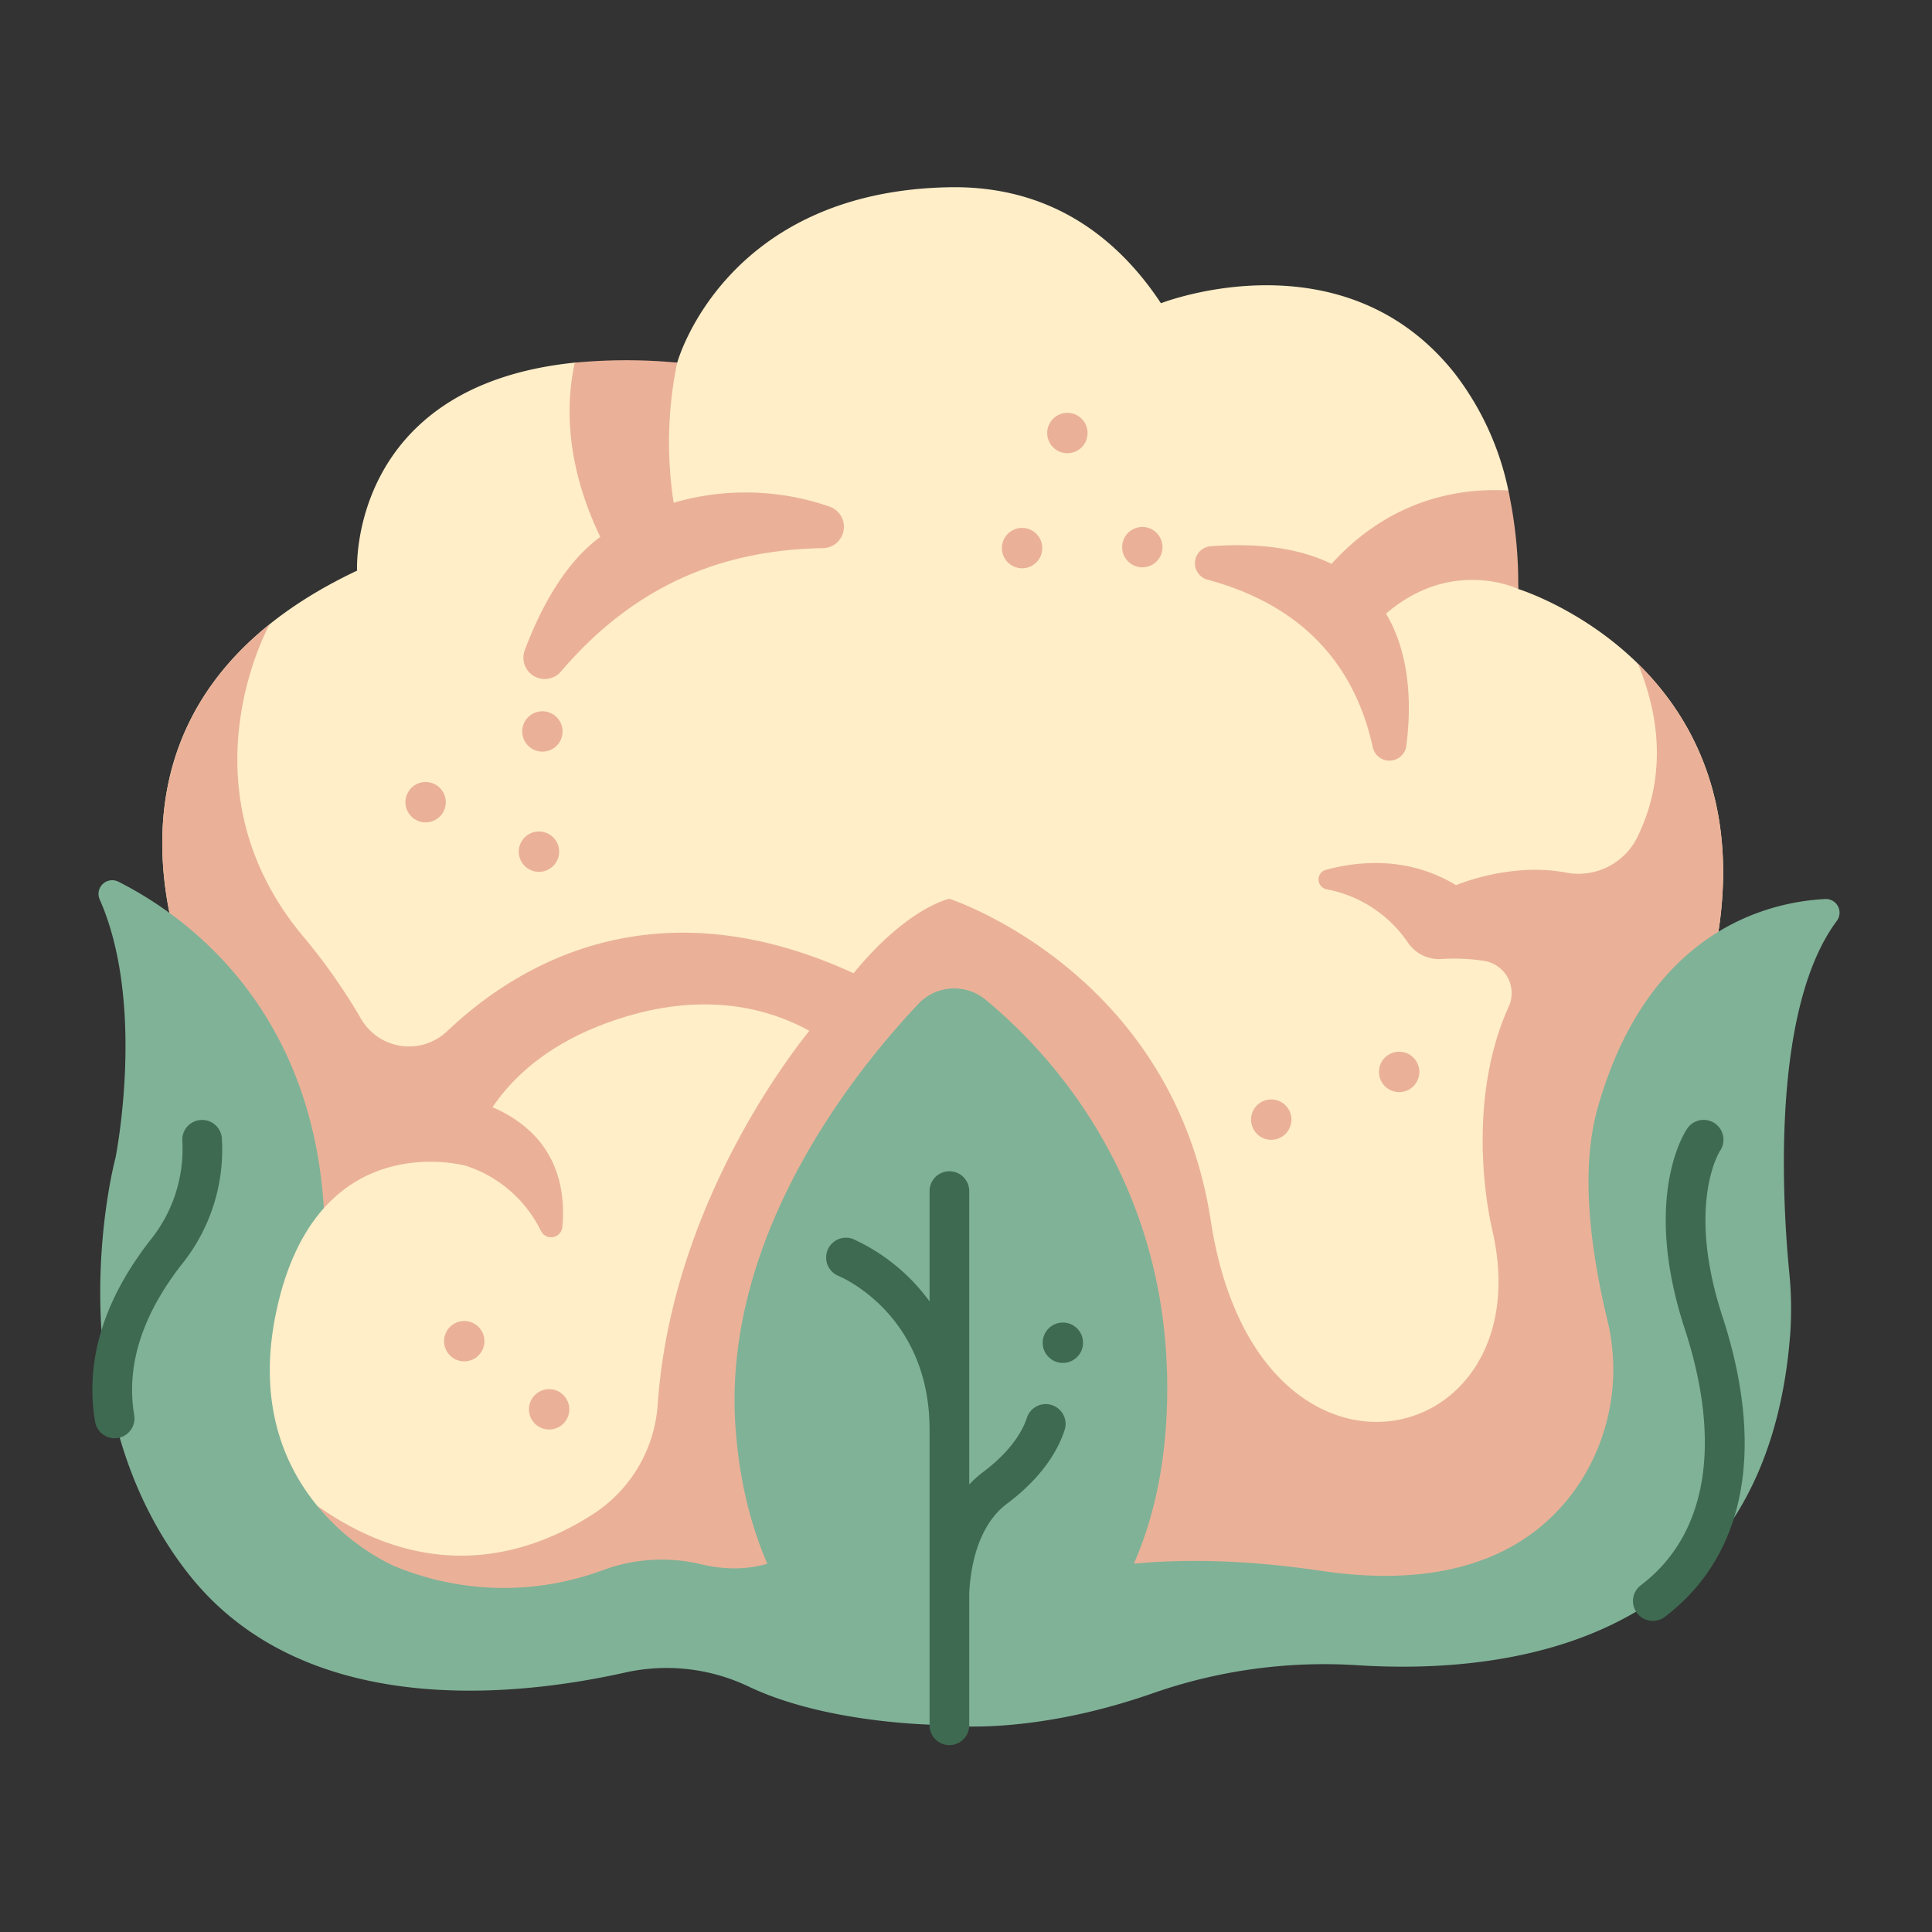 <svg id="icons" height="512" viewBox="0 0 340 340" width="512" xmlns="http://www.w3.org/2000/svg"><rect x="0" y="0" width="340" height="340" fill="#333333" stroke="none"/><path d="m38.435 183.684s-34.094-55.627 24.405-83.261c0 0-1.682-32.518 38.309-36.606h18.035s8.225-30.147 47.9-30.864c18.527-.336 30.124 9.661 37.223 20.413 0 0 31.877-12.518 51.616 12.245a50.509 50.509 0 0 1 9.528 20.7l1.736 17.342s44.363 13.635 34.673 63.52l-8.613 96.54-32.659 18.3c-91.934 8.625-161.631-7.525-211.024-46.3z" fill="#ffeec8"/><path d="m301.857 167.175c4.83-24.867-3.771-40.724-13.613-50.377 5.645 13.6 3.126 24.12-.229 30.785a11.555 11.555 0 0 1 -12.523 5.958c-9.85-1.82-19.25 2.237-19.25 2.237-8.362-5.08-17.061-4.28-22.907-2.7a1.757 1.757 0 0 0 .1 3.415 22.273 22.273 0 0 1 14.286 9.317 6.6 6.6 0 0 0 5.885 2.963 34.992 34.992 0 0 1 7.552.324 5.744 5.744 0 0 1 4.343 8.074c-6.068 13.359-5.089 29.642-2.843 39.49 8.92 39.108-41.51 50.772-49.585-1.847-6.739-43.908-46-56.645-46-56.645s-7.324 1.465-16.864 13.105c-35-16.092-59.134-1.551-71.482 10.169a9.746 9.746 0 0 1 -15.189-2.153 105.2 105.2 0 0 0 -9.675-13.89c-22.595-26.291-6.646-55.115-6.4-55.538-36.392 29.166-9.032 73.825-9.032 73.825l11.126 52.038c49.393 38.771 119.09 54.921 211.024 46.3l32.658-18.3z" fill="#eab198"/><path d="m163.334 288.736s17.71-19.924 69.119-12.3c25.705 3.812 38.813-5.309 45.495-15.384a36.7 36.7 0 0 0 4.907-28.8c-3.383-14.107-4.532-27.2-1.7-37.235 8.837-31.3 29.958-36.278 40.023-36.8a2.406 2.406 0 0 1 2.085 3.828c-11.66 15.6-9.557 49.77-8.393 61.782a63.368 63.368 0 0 1 .18 10.915c-4.185 55.052-50.171 60.039-76.558 58.286a91.432 91.432 0 0 0 -35.929 5.066c-22.075 7.64-36.812 5.47-36.812 5.47z" fill="#80b297"/><path d="m20.844 155.169c12.981 6.551 40.107 26.006 35.894 72.935l84.455 44.821 24.56 30.639s-19.966 0-34.153-6.829a33.53 33.53 0 0 0 -21.807-2.346c-19.41 4.3-56.778 8.294-76.923-17.792-23.87-30.906-12.546-72.828-12.546-72.828s5.427-26.891-2.768-45.451a2.411 2.411 0 0 1 3.288-3.149z" fill="#80b297"/><path d="m142.443 181.4c-7.261-3.965-17.976-6.754-32.144-2.541-20.385 6.06-26.471 19.077-28.288 26.309 0 0-26.3-7.459-33.37 25.53-3.462 16.158 1.366 27.229 7.2 34.319 0 0 18.723 20.1 49.27 6.946 5.434-2.34 13.562-1.879 19.329-.555 6.293 1.443 10.454 1.844 17.217-6.665z" fill="#ffeec8"/><path d="m123.614 275.336c6.292 1.444 14.874 1.177 21.638-7.332 12.174-15.316 8.64-76.974 8.64-76.974a35.965 35.965 0 0 0 -11.453-9.627c-4.316 5.348-24.337 31.831-26.692 65.717a25 25 0 0 1 -11.23 19.242c-10.73 6.974-28.342 12.985-48.674-1.354a39.257 39.257 0 0 0 13.22 10.458 50.174 50.174 0 0 0 37.208.79 29.925 29.925 0 0 1 17.343-.92z" fill="#eab198"/><path d="m174.12 301.8a17.958 17.958 0 0 1 -17.307-.981c-9.973-6.248-25.447-20.571-27.392-49.932-2.232-33.682 21.28-62.679 32.23-74.251a8.658 8.658 0 0 1 11.809-.691c11.262 9.288 33.353 32.639 31.886 72.042-1.271 34.15-19.816 48.313-31.226 53.813z" fill="#80b297"/><path d="m82.011 205.165a22.434 22.434 0 0 1 13.179 11.446 1.99 1.99 0 0 0 3.774-.666c.67-7.16-1.061-17.488-14.89-22.09z" fill="#eab198"/><path d="m265.442 86.314c-25.606-1.37-36.323 20.216-36.323 20.216l9.4 7.34c13.162-17.788 28.664-10.215 28.664-10.215a77.917 77.917 0 0 0 -1.741-17.341z" fill="#eab198"/><path d="m213.108 96.127c31.244-2.309 36.61 17.9 34.384 35.125a3 3 0 0 1 -5.906.247c-3.111-14.137-11.984-24.855-29.029-29.468a3 3 0 0 1 .551-5.904z" fill="#eab198"/><path d="m145.913 89.128a45.121 45.121 0 0 0 -27.359-.653 69.421 69.421 0 0 1 .47-23.93c.1-.475.16-.728.16-.728a96.3 96.3 0 0 0 -18.034.007c-2.664 12.255 1.022 23.5 4.494 30.662-6.172 4.523-10.431 12.335-13.3 19.955a3.753 3.753 0 0 0 6.356 3.759c12.432-14.589 27.555-21.425 46.068-21.734a3.76 3.76 0 0 0 1.145-7.338z" fill="#eab198"/><path d="m20.175 253.11a3.491 3.491 0 0 1 -3.438-2.908c-1.833-10.794 1.568-21.713 10.107-32.454a25.474 25.474 0 0 0 5.249-16.789 3.492 3.492 0 0 1 6.943-.757 32.177 32.177 0 0 1 -6.724 21.891c-7.252 9.122-10.176 18.186-8.691 26.941a3.5 3.5 0 0 1 -3.446 4.076z" fill="#3e6a51"/><path d="m185.114 247.269a3.49 3.49 0 0 0 -4.4 2.244c-.6 1.859-2.4 5.569-7.686 9.527a19.584 19.584 0 0 0 -2.458 2.2v-51.683a3.492 3.492 0 0 0 -6.983 0v19.468a34.228 34.228 0 0 0 -13.412-10.961 3.492 3.492 0 0 0 -2.627 6.471c.655.271 16.039 6.872 16.039 27.039v51.99a3.492 3.492 0 1 0 6.983 0v-23.19c.191-4.042 1.287-11.73 6.645-15.746 6.483-4.857 9.093-9.729 10.141-12.96a3.492 3.492 0 0 0 -2.242-4.399z" fill="#3e6a51"/><path d="m290.873 285.25a3.492 3.492 0 0 1 -2.111-6.276c11.614-8.793 14.354-24.826 7.717-45.145-7.608-23.29.123-34.762.456-35.239a3.491 3.491 0 0 1 5.75 3.962c-.15.234-5.943 9.592.432 29.109 7.633 23.369 4.032 42.149-10.139 52.88a3.475 3.475 0 0 1 -2.105.709z" fill="#3e6a51"/><g fill="#eab198"><circle cx="74.902" cy="141.175" r="3.553"/><circle cx="95.451" cy="128.725" r="3.553"/><circle cx="94.846" cy="149.878" r="3.553"/><circle cx="187.841" cy="76.208" r="3.553"/><circle cx="201.03" cy="96.29" r="3.553"/><circle cx="179.87" cy="96.456" r="3.553"/><circle cx="223.717" cy="197.034" r="3.553"/><circle cx="246.228" cy="188.638" r="3.553"/></g><circle cx="187.047" cy="236.299" fill="#3e6a51" r="3.553"/><circle cx="81.699" cy="236.025" fill="#eab198" r="3.553"/><circle cx="96.637" cy="248.02" fill="#eab198" r="3.553"/></svg>